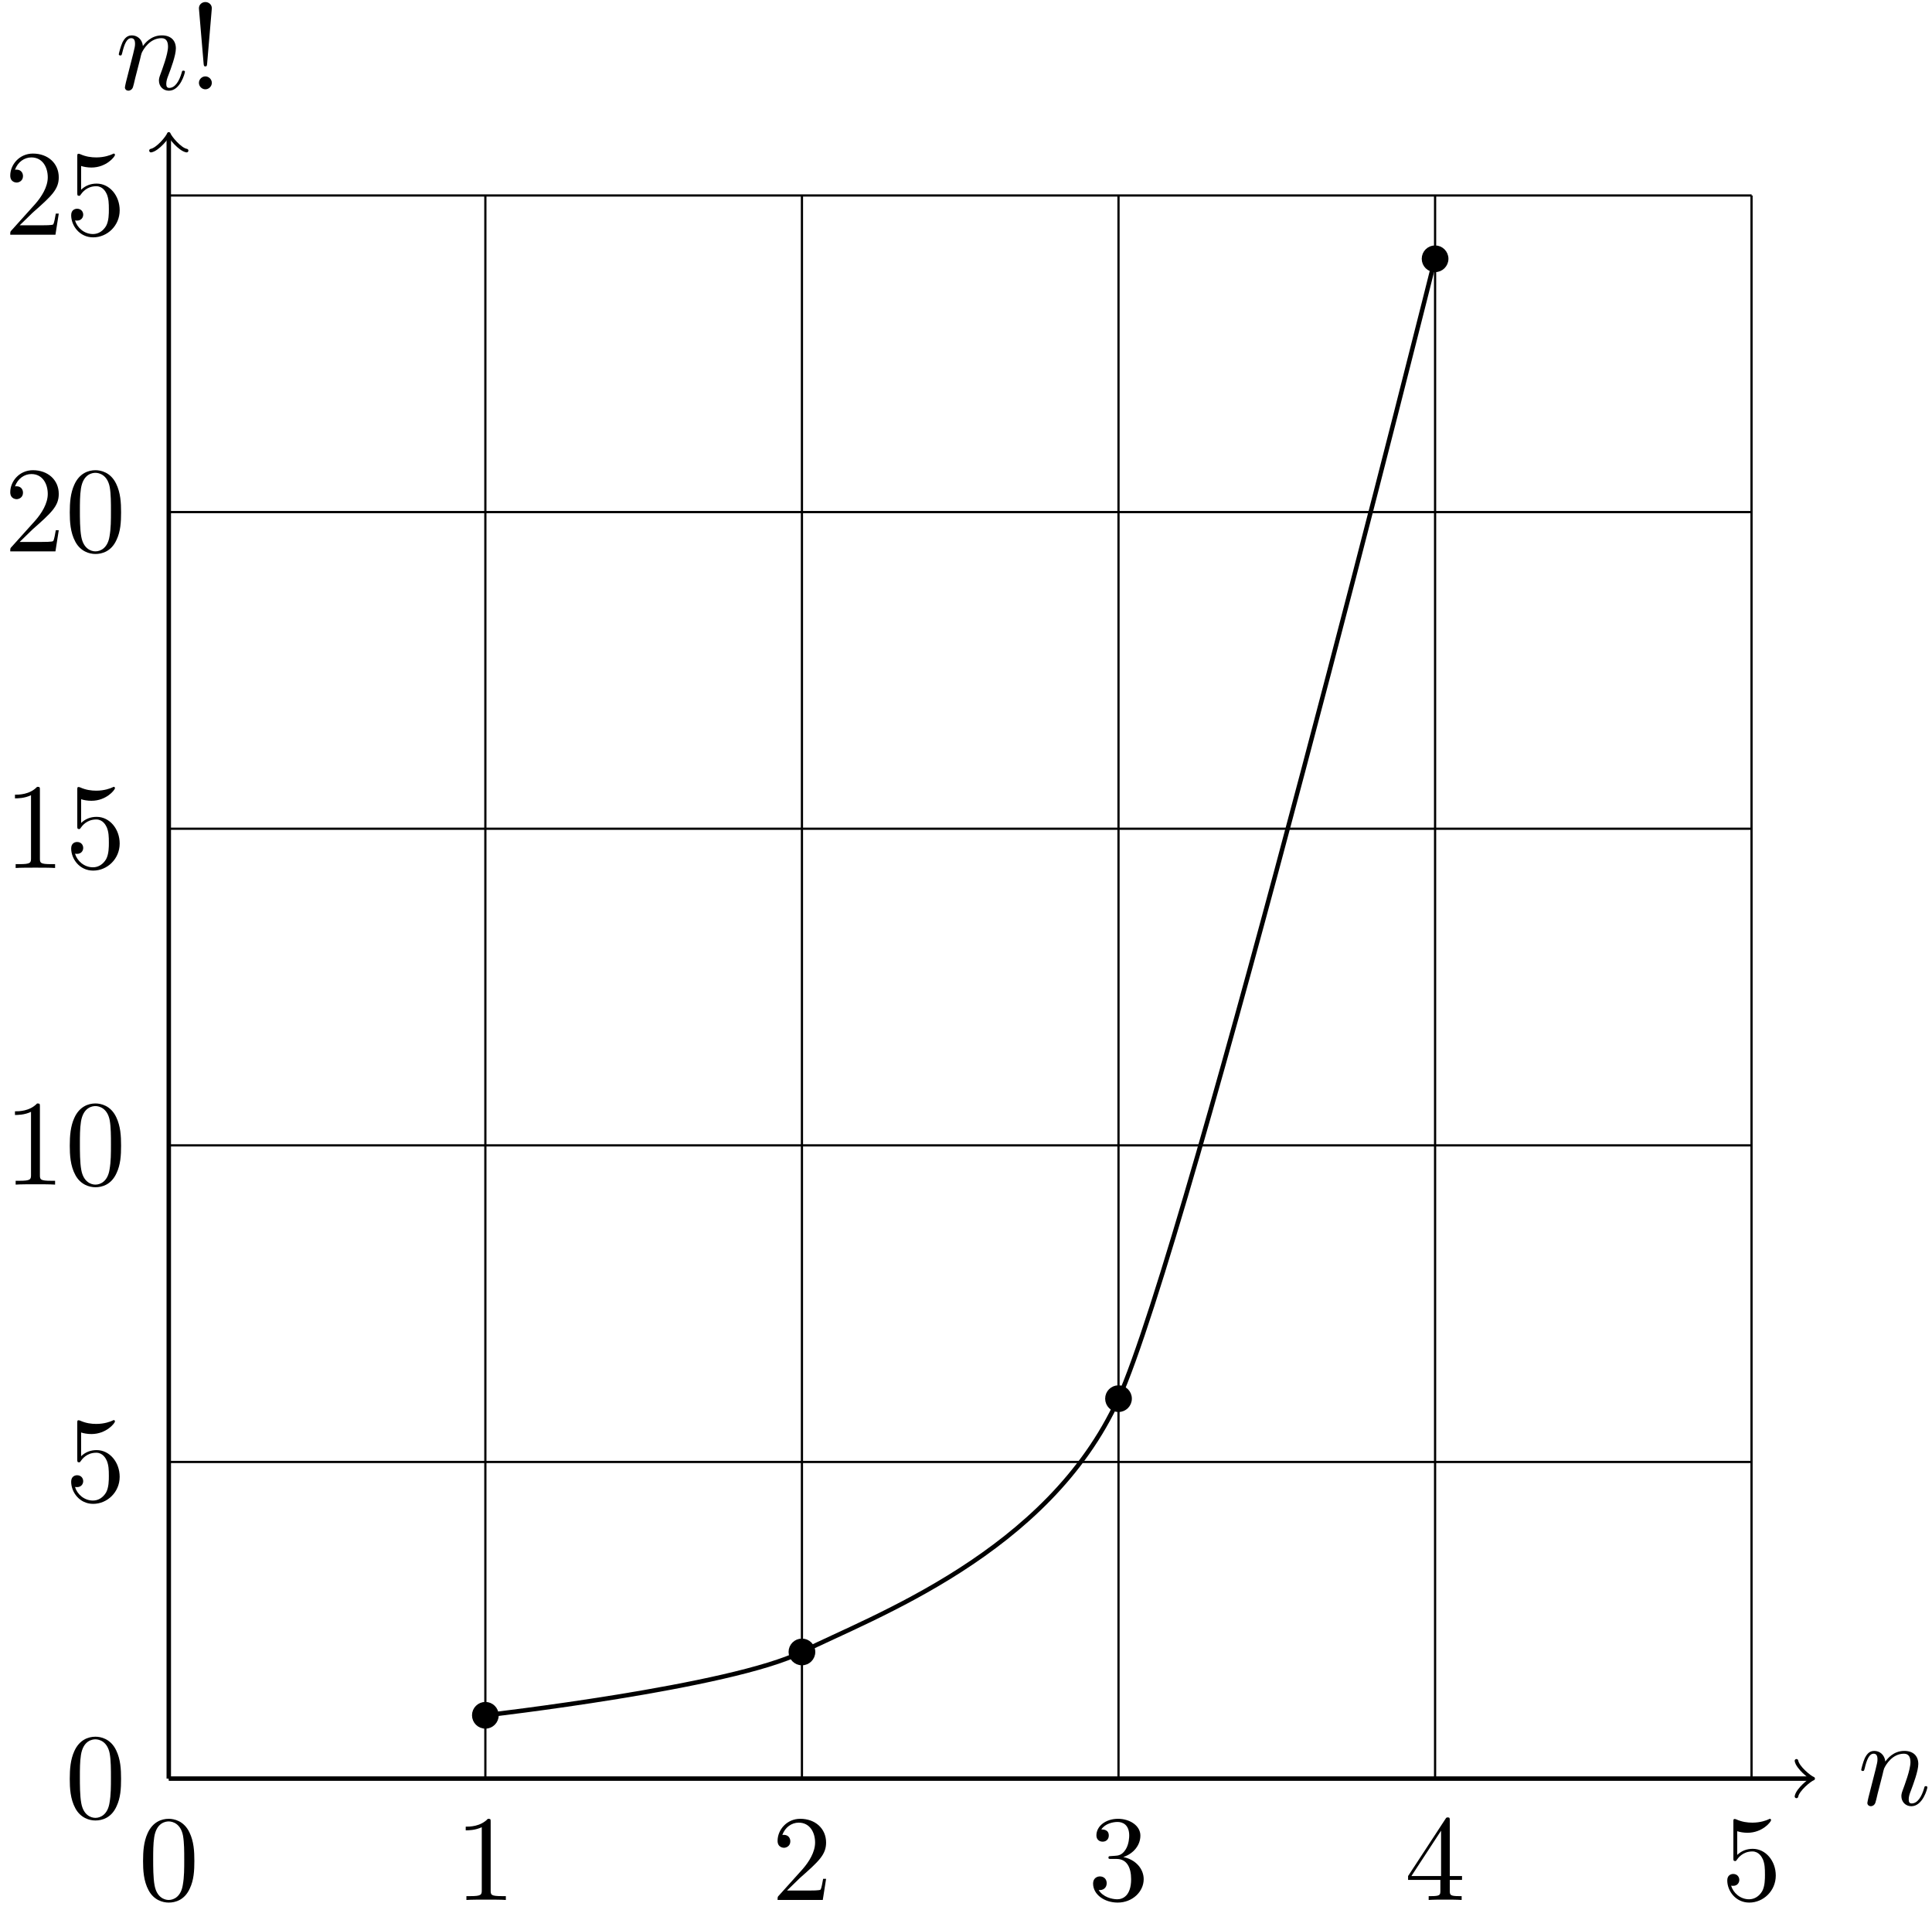 <?xml version="1.0" encoding="UTF-8"?>
<svg xmlns="http://www.w3.org/2000/svg" xmlns:xlink="http://www.w3.org/1999/xlink" width="173pt" height="171pt" viewBox="0 0 173 171" version="1.1">
<defs>
<g>
<symbol overflow="visible" id="glyph0-0">
<path style="stroke:none;" d=""/>
</symbol>
<symbol overflow="visible" id="glyph0-1">
<path style="stroke:none;" d="M 0.953 -0.641 C 0.922 -0.484 0.859 -0.234 0.859 -0.172 C 0.859 0.016 1.016 0.125 1.172 0.125 C 1.312 0.125 1.5 0.031 1.578 -0.188 C 1.594 -0.203 1.719 -0.719 1.781 -1 L 2.031 -1.969 C 2.094 -2.219 2.156 -2.453 2.219 -2.703 C 2.25 -2.891 2.344 -3.203 2.359 -3.25 C 2.516 -3.594 3.094 -4.578 4.141 -4.578 C 4.625 -4.578 4.719 -4.172 4.719 -3.812 C 4.719 -3.141 4.188 -1.75 4.016 -1.281 C 3.922 -1.031 3.906 -0.891 3.906 -0.781 C 3.906 -0.266 4.281 0.125 4.797 0.125 C 5.828 0.125 6.234 -1.469 6.234 -1.562 C 6.234 -1.672 6.125 -1.672 6.094 -1.672 C 5.984 -1.672 5.984 -1.641 5.938 -1.469 C 5.719 -0.734 5.359 -0.125 4.828 -0.125 C 4.641 -0.125 4.562 -0.234 4.562 -0.484 C 4.562 -0.75 4.656 -1.016 4.75 -1.25 C 4.969 -1.828 5.422 -3.031 5.422 -3.656 C 5.422 -4.391 4.953 -4.828 4.172 -4.828 C 3.188 -4.828 2.656 -4.125 2.469 -3.875 C 2.406 -4.484 1.969 -4.828 1.469 -4.828 C 0.953 -4.828 0.75 -4.391 0.641 -4.203 C 0.469 -3.828 0.312 -3.188 0.312 -3.141 C 0.312 -3.031 0.422 -3.031 0.453 -3.031 C 0.562 -3.031 0.562 -3.047 0.625 -3.281 C 0.812 -4.062 1.031 -4.578 1.422 -4.578 C 1.641 -4.578 1.766 -4.438 1.766 -4.078 C 1.766 -3.844 1.734 -3.734 1.594 -3.156 Z M 0.953 -0.641 "/>
</symbol>
<symbol overflow="visible" id="glyph1-0">
<path style="stroke:none;" d=""/>
</symbol>
<symbol overflow="visible" id="glyph1-1">
<path style="stroke:none;" d="M 1.672 -2.281 L 2.094 -7.25 C 2.094 -7.609 1.797 -7.812 1.516 -7.812 C 1.234 -7.812 0.938 -7.609 0.938 -7.25 L 1.359 -2.297 C 1.375 -2.125 1.391 -2.047 1.516 -2.047 C 1.625 -2.047 1.656 -2.094 1.672 -2.281 Z M 2.094 -0.578 C 2.094 -0.891 1.828 -1.156 1.516 -1.156 C 1.203 -1.156 0.938 -0.891 0.938 -0.578 C 0.938 -0.266 1.203 0 1.516 0 C 1.828 0 2.094 -0.266 2.094 -0.578 Z M 2.094 -0.578 "/>
</symbol>
<symbol overflow="visible" id="glyph1-2">
<path style="stroke:none;" d="M 5.016 -3.484 C 5.016 -4.359 4.969 -5.234 4.578 -6.047 C 4.078 -7.094 3.188 -7.266 2.719 -7.266 C 2.078 -7.266 1.281 -6.984 0.828 -5.969 C 0.484 -5.219 0.422 -4.359 0.422 -3.484 C 0.422 -2.672 0.469 -1.688 0.922 -0.859 C 1.391 0.016 2.188 0.234 2.719 0.234 C 3.297 0.234 4.141 0.016 4.609 -1.031 C 4.969 -1.781 5.016 -2.625 5.016 -3.484 Z M 2.719 0 C 2.297 0 1.641 -0.266 1.453 -1.312 C 1.328 -1.969 1.328 -2.984 1.328 -3.625 C 1.328 -4.312 1.328 -5.031 1.422 -5.625 C 1.625 -6.922 2.438 -7.031 2.719 -7.031 C 3.078 -7.031 3.797 -6.828 4 -5.75 C 4.109 -5.141 4.109 -4.312 4.109 -3.625 C 4.109 -2.797 4.109 -2.062 3.984 -1.359 C 3.828 -0.328 3.203 0 2.719 0 Z M 2.719 0 "/>
</symbol>
<symbol overflow="visible" id="glyph1-3">
<path style="stroke:none;" d="M 3.203 -6.984 C 3.203 -7.234 3.203 -7.266 2.953 -7.266 C 2.281 -6.562 1.312 -6.562 0.969 -6.562 L 0.969 -6.234 C 1.188 -6.234 1.828 -6.234 2.406 -6.516 L 2.406 -0.859 C 2.406 -0.469 2.359 -0.344 1.391 -0.344 L 1.031 -0.344 L 1.031 0 C 1.422 -0.031 2.359 -0.031 2.797 -0.031 C 3.234 -0.031 4.188 -0.031 4.562 0 L 4.562 -0.344 L 4.219 -0.344 C 3.234 -0.344 3.203 -0.453 3.203 -0.859 Z M 3.203 -6.984 "/>
</symbol>
<symbol overflow="visible" id="glyph1-4">
<path style="stroke:none;" d="M 1.391 -0.844 L 2.547 -1.969 C 4.25 -3.469 4.891 -4.062 4.891 -5.141 C 4.891 -6.391 3.922 -7.266 2.578 -7.266 C 1.359 -7.266 0.547 -6.266 0.547 -5.297 C 0.547 -4.672 1.094 -4.672 1.125 -4.672 C 1.312 -4.672 1.688 -4.812 1.688 -5.25 C 1.688 -5.547 1.5 -5.828 1.109 -5.828 C 1.031 -5.828 1 -5.828 0.969 -5.812 C 1.219 -6.516 1.812 -6.922 2.438 -6.922 C 3.438 -6.922 3.906 -6.047 3.906 -5.141 C 3.906 -4.281 3.359 -3.406 2.766 -2.734 L 0.672 -0.406 C 0.547 -0.281 0.547 -0.266 0.547 0 L 4.594 0 L 4.891 -1.891 L 4.625 -1.891 C 4.562 -1.578 4.5 -1.094 4.391 -0.922 C 4.312 -0.844 3.594 -0.844 3.344 -0.844 Z M 1.391 -0.844 "/>
</symbol>
<symbol overflow="visible" id="glyph1-5">
<path style="stroke:none;" d="M 3.156 -3.844 C 4.062 -4.141 4.688 -4.891 4.688 -5.766 C 4.688 -6.656 3.734 -7.266 2.688 -7.266 C 1.578 -7.266 0.75 -6.609 0.75 -5.781 C 0.75 -5.422 1 -5.219 1.312 -5.219 C 1.641 -5.219 1.859 -5.453 1.859 -5.766 C 1.859 -6.312 1.359 -6.312 1.188 -6.312 C 1.531 -6.844 2.25 -6.984 2.641 -6.984 C 3.094 -6.984 3.688 -6.75 3.688 -5.766 C 3.688 -5.641 3.672 -5 3.375 -4.531 C 3.047 -4 2.688 -3.969 2.406 -3.953 C 2.328 -3.953 2.062 -3.922 1.984 -3.922 C 1.891 -3.922 1.828 -3.906 1.828 -3.797 C 1.828 -3.672 1.891 -3.672 2.078 -3.672 L 2.562 -3.672 C 3.453 -3.672 3.859 -2.938 3.859 -1.859 C 3.859 -0.375 3.109 -0.062 2.625 -0.062 C 2.156 -0.062 1.344 -0.25 0.953 -0.891 C 1.344 -0.844 1.672 -1.078 1.672 -1.5 C 1.672 -1.891 1.391 -2.109 1.062 -2.109 C 0.812 -2.109 0.453 -1.953 0.453 -1.469 C 0.453 -0.484 1.469 0.234 2.656 0.234 C 3.984 0.234 4.984 -0.75 4.984 -1.859 C 4.984 -2.766 4.297 -3.609 3.156 -3.844 Z M 3.156 -3.844 "/>
</symbol>
<symbol overflow="visible" id="glyph1-6">
<path style="stroke:none;" d="M 3.203 -1.797 L 3.203 -0.844 C 3.203 -0.453 3.188 -0.344 2.375 -0.344 L 2.156 -0.344 L 2.156 0 C 2.594 -0.031 3.156 -0.031 3.625 -0.031 C 4.078 -0.031 4.656 -0.031 5.109 0 L 5.109 -0.344 L 4.875 -0.344 C 4.062 -0.344 4.047 -0.453 4.047 -0.844 L 4.047 -1.797 L 5.141 -1.797 L 5.141 -2.141 L 4.047 -2.141 L 4.047 -7.094 C 4.047 -7.312 4.047 -7.391 3.875 -7.391 C 3.781 -7.391 3.734 -7.391 3.656 -7.25 L 0.312 -2.141 L 0.312 -1.797 Z M 3.266 -2.141 L 0.609 -2.141 L 3.266 -6.203 Z M 3.266 -2.141 "/>
</symbol>
<symbol overflow="visible" id="glyph1-7">
<path style="stroke:none;" d="M 4.891 -2.188 C 4.891 -3.484 4 -4.578 2.828 -4.578 C 2.297 -4.578 1.828 -4.406 1.438 -4.031 L 1.438 -6.156 C 1.656 -6.078 2.016 -6.016 2.359 -6.016 C 3.703 -6.016 4.469 -7 4.469 -7.141 C 4.469 -7.203 4.438 -7.266 4.359 -7.266 C 4.359 -7.266 4.328 -7.266 4.281 -7.234 C 4.062 -7.125 3.516 -6.922 2.797 -6.922 C 2.359 -6.922 1.859 -6.984 1.344 -7.219 C 1.25 -7.25 1.234 -7.25 1.203 -7.25 C 1.094 -7.25 1.094 -7.172 1.094 -6.984 L 1.094 -3.766 C 1.094 -3.562 1.094 -3.484 1.25 -3.484 C 1.328 -3.484 1.359 -3.516 1.391 -3.578 C 1.516 -3.75 1.922 -4.344 2.797 -4.344 C 3.375 -4.344 3.641 -3.844 3.734 -3.641 C 3.906 -3.234 3.922 -2.812 3.922 -2.266 C 3.922 -1.891 3.922 -1.234 3.672 -0.781 C 3.406 -0.344 3 -0.062 2.5 -0.062 C 1.703 -0.062 1.078 -0.641 0.891 -1.281 C 0.922 -1.281 0.953 -1.266 1.078 -1.266 C 1.438 -1.266 1.625 -1.531 1.625 -1.797 C 1.625 -2.062 1.438 -2.328 1.078 -2.328 C 0.922 -2.328 0.547 -2.25 0.547 -1.75 C 0.547 -0.812 1.297 0.234 2.516 0.234 C 3.781 0.234 4.891 -0.812 4.891 -2.188 Z M 4.891 -2.188 "/>
</symbol>
</g>
</defs>
<g id="surface1">
<path style="fill:none;stroke-width:0.199;stroke-linecap:butt;stroke-linejoin:miter;stroke:rgb(0%,0%,0%);stroke-opacity:1;stroke-miterlimit:10;" d="M -0.002 -0 L 141.733 -0 M -0.002 28.347 L 141.733 28.347 M -0.002 56.691 L 141.733 56.691 M -0.002 85.039 L 141.733 85.039 M -0.002 113.386 L 141.733 113.386 M -0.002 141.73 L 141.733 141.73 M -0.002 -0 L -0.002 141.73 M 28.346 -0 L 28.346 141.73 M 56.694 -0 L 56.694 141.73 M 85.041 -0 L 85.041 141.73 M 113.389 -0 L 113.389 141.73 M 141.725 -0 L 141.725 141.73 " transform="matrix(1,0,0,-1,15.115,159.23)"/>
<path style="fill:none;stroke-width:0.399;stroke-linecap:butt;stroke-linejoin:miter;stroke:rgb(0%,0%,0%);stroke-opacity:1;stroke-miterlimit:10;" d="M -0.002 -0 L 146.944 -0 " transform="matrix(1,0,0,-1,15.115,159.23)"/>
<path style="fill:none;stroke-width:0.319;stroke-linecap:round;stroke-linejoin:round;stroke:rgb(0%,0%,0%);stroke-opacity:1;stroke-miterlimit:10;" d="M -1.197 1.593 C -1.095 0.996 -0.001 0.101 0.299 -0 C -0.001 -0.098 -1.095 -0.997 -1.197 -1.594 " transform="matrix(1,0,0,-1,162.06,159.23)"/>
<g style="fill:rgb(0%,0%,0%);fill-opacity:1;">
  <use xlink:href="#glyph0-1" x="166.352" y="161.578"/>
</g>
<path style="fill:none;stroke-width:0.399;stroke-linecap:butt;stroke-linejoin:miter;stroke:rgb(0%,0%,0%);stroke-opacity:1;stroke-miterlimit:10;" d="M -0.002 -0 L -0.002 146.941 " transform="matrix(1,0,0,-1,15.115,159.23)"/>
<path style="fill:none;stroke-width:0.319;stroke-linecap:round;stroke-linejoin:round;stroke:rgb(0%,0%,0%);stroke-opacity:1;stroke-miterlimit:10;" d="M -1.197 1.595 C -1.096 0.998 -0.002 0.099 0.299 0.002 C -0.002 -0.1 -1.096 -0.994 -1.197 -1.596 " transform="matrix(0,-1,-1,0,15.115,12.287)"/>
<g style="fill:rgb(0%,0%,0%);fill-opacity:1;">
  <use xlink:href="#glyph0-1" x="10.326" y="7.995"/>
</g>
<g style="fill:rgb(0%,0%,0%);fill-opacity:1;">
  <use xlink:href="#glyph1-1" x="16.874" y="7.995"/>
</g>
<path style="fill:none;stroke-width:0.399;stroke-linecap:butt;stroke-linejoin:miter;stroke:rgb(0%,0%,0%);stroke-opacity:1;stroke-miterlimit:10;" d="M 28.346 5.668 C 28.346 5.668 50.401 8.191 56.694 11.339 C 62.987 14.484 78.748 20.171 85.041 34.015 C 91.334 47.859 113.389 136.062 113.389 136.062 " transform="matrix(1,0,0,-1,15.115,159.23)"/>
<g style="fill:rgb(0%,0%,0%);fill-opacity:1;">
  <use xlink:href="#glyph1-2" x="12.388" y="170.095"/>
</g>
<g style="fill:rgb(0%,0%,0%);fill-opacity:1;">
  <use xlink:href="#glyph1-3" x="40.734" y="170.095"/>
</g>
<g style="fill:rgb(0%,0%,0%);fill-opacity:1;">
  <use xlink:href="#glyph1-4" x="69.081" y="170.095"/>
</g>
<g style="fill:rgb(0%,0%,0%);fill-opacity:1;">
  <use xlink:href="#glyph1-5" x="97.427" y="170.095"/>
</g>
<g style="fill:rgb(0%,0%,0%);fill-opacity:1;">
  <use xlink:href="#glyph1-6" x="125.774" y="170.095"/>
</g>
<g style="fill:rgb(0%,0%,0%);fill-opacity:1;">
  <use xlink:href="#glyph1-7" x="154.12" y="170.095"/>
</g>
<g style="fill:rgb(0%,0%,0%);fill-opacity:1;">
  <use xlink:href="#glyph1-2" x="5.825" y="162.745"/>
</g>
<g style="fill:rgb(0%,0%,0%);fill-opacity:1;">
  <use xlink:href="#glyph1-7" x="5.825" y="134.399"/>
</g>
<g style="fill:rgb(0%,0%,0%);fill-opacity:1;">
  <use xlink:href="#glyph1-3" x="0.371" y="106.053"/>
  <use xlink:href="#glyph1-2" x="5.826" y="106.053"/>
</g>
<g style="fill:rgb(0%,0%,0%);fill-opacity:1;">
  <use xlink:href="#glyph1-3" x="0.371" y="77.707"/>
  <use xlink:href="#glyph1-7" x="5.826" y="77.707"/>
</g>
<g style="fill:rgb(0%,0%,0%);fill-opacity:1;">
  <use xlink:href="#glyph1-4" x="0.371" y="49.361"/>
  <use xlink:href="#glyph1-2" x="5.826" y="49.361"/>
</g>
<g style="fill:rgb(0%,0%,0%);fill-opacity:1;">
  <use xlink:href="#glyph1-4" x="0.371" y="21.015"/>
  <use xlink:href="#glyph1-7" x="5.826" y="21.015"/>
</g>
<path style="fill-rule:nonzero;fill:rgb(0%,0%,0%);fill-opacity:1;stroke-width:0.399;stroke-linecap:butt;stroke-linejoin:miter;stroke:rgb(0%,0%,0%);stroke-opacity:1;stroke-miterlimit:10;" d="M 29.342 5.668 C 29.342 6.218 28.897 6.664 28.346 6.664 C 27.795 6.664 27.35 6.218 27.35 5.668 C 27.35 5.121 27.795 4.671 28.346 4.671 C 28.897 4.671 29.342 5.121 29.342 5.668 Z M 29.342 5.668 " transform="matrix(1,0,0,-1,15.115,159.23)"/>
<path style="fill-rule:nonzero;fill:rgb(0%,0%,0%);fill-opacity:1;stroke-width:0.399;stroke-linecap:butt;stroke-linejoin:miter;stroke:rgb(0%,0%,0%);stroke-opacity:1;stroke-miterlimit:10;" d="M 57.69 11.339 C 57.69 11.89 57.244 12.335 56.694 12.335 C 56.143 12.335 55.697 11.89 55.697 11.339 C 55.697 10.789 56.143 10.343 56.694 10.343 C 57.244 10.343 57.69 10.789 57.69 11.339 Z M 57.69 11.339 " transform="matrix(1,0,0,-1,15.115,159.23)"/>
<path style="fill-rule:nonzero;fill:rgb(0%,0%,0%);fill-opacity:1;stroke-width:0.399;stroke-linecap:butt;stroke-linejoin:miter;stroke:rgb(0%,0%,0%);stroke-opacity:1;stroke-miterlimit:10;" d="M 86.037 34.015 C 86.037 34.566 85.592 35.011 85.041 35.011 C 84.49 35.011 84.045 34.566 84.045 34.015 C 84.045 33.464 84.49 33.019 85.041 33.019 C 85.592 33.019 86.037 33.464 86.037 34.015 Z M 86.037 34.015 " transform="matrix(1,0,0,-1,15.115,159.23)"/>
<path style="fill-rule:nonzero;fill:rgb(0%,0%,0%);fill-opacity:1;stroke-width:0.399;stroke-linecap:butt;stroke-linejoin:miter;stroke:rgb(0%,0%,0%);stroke-opacity:1;stroke-miterlimit:10;" d="M 114.385 136.062 C 114.385 136.613 113.936 137.058 113.389 137.058 C 112.838 137.058 112.393 136.613 112.393 136.062 C 112.393 135.511 112.838 135.066 113.389 135.066 C 113.936 135.066 114.385 135.511 114.385 136.062 Z M 114.385 136.062 " transform="matrix(1,0,0,-1,15.115,159.23)"/>
</g>
</svg>
<!--Rendered by QuickLaTeX.com-->
